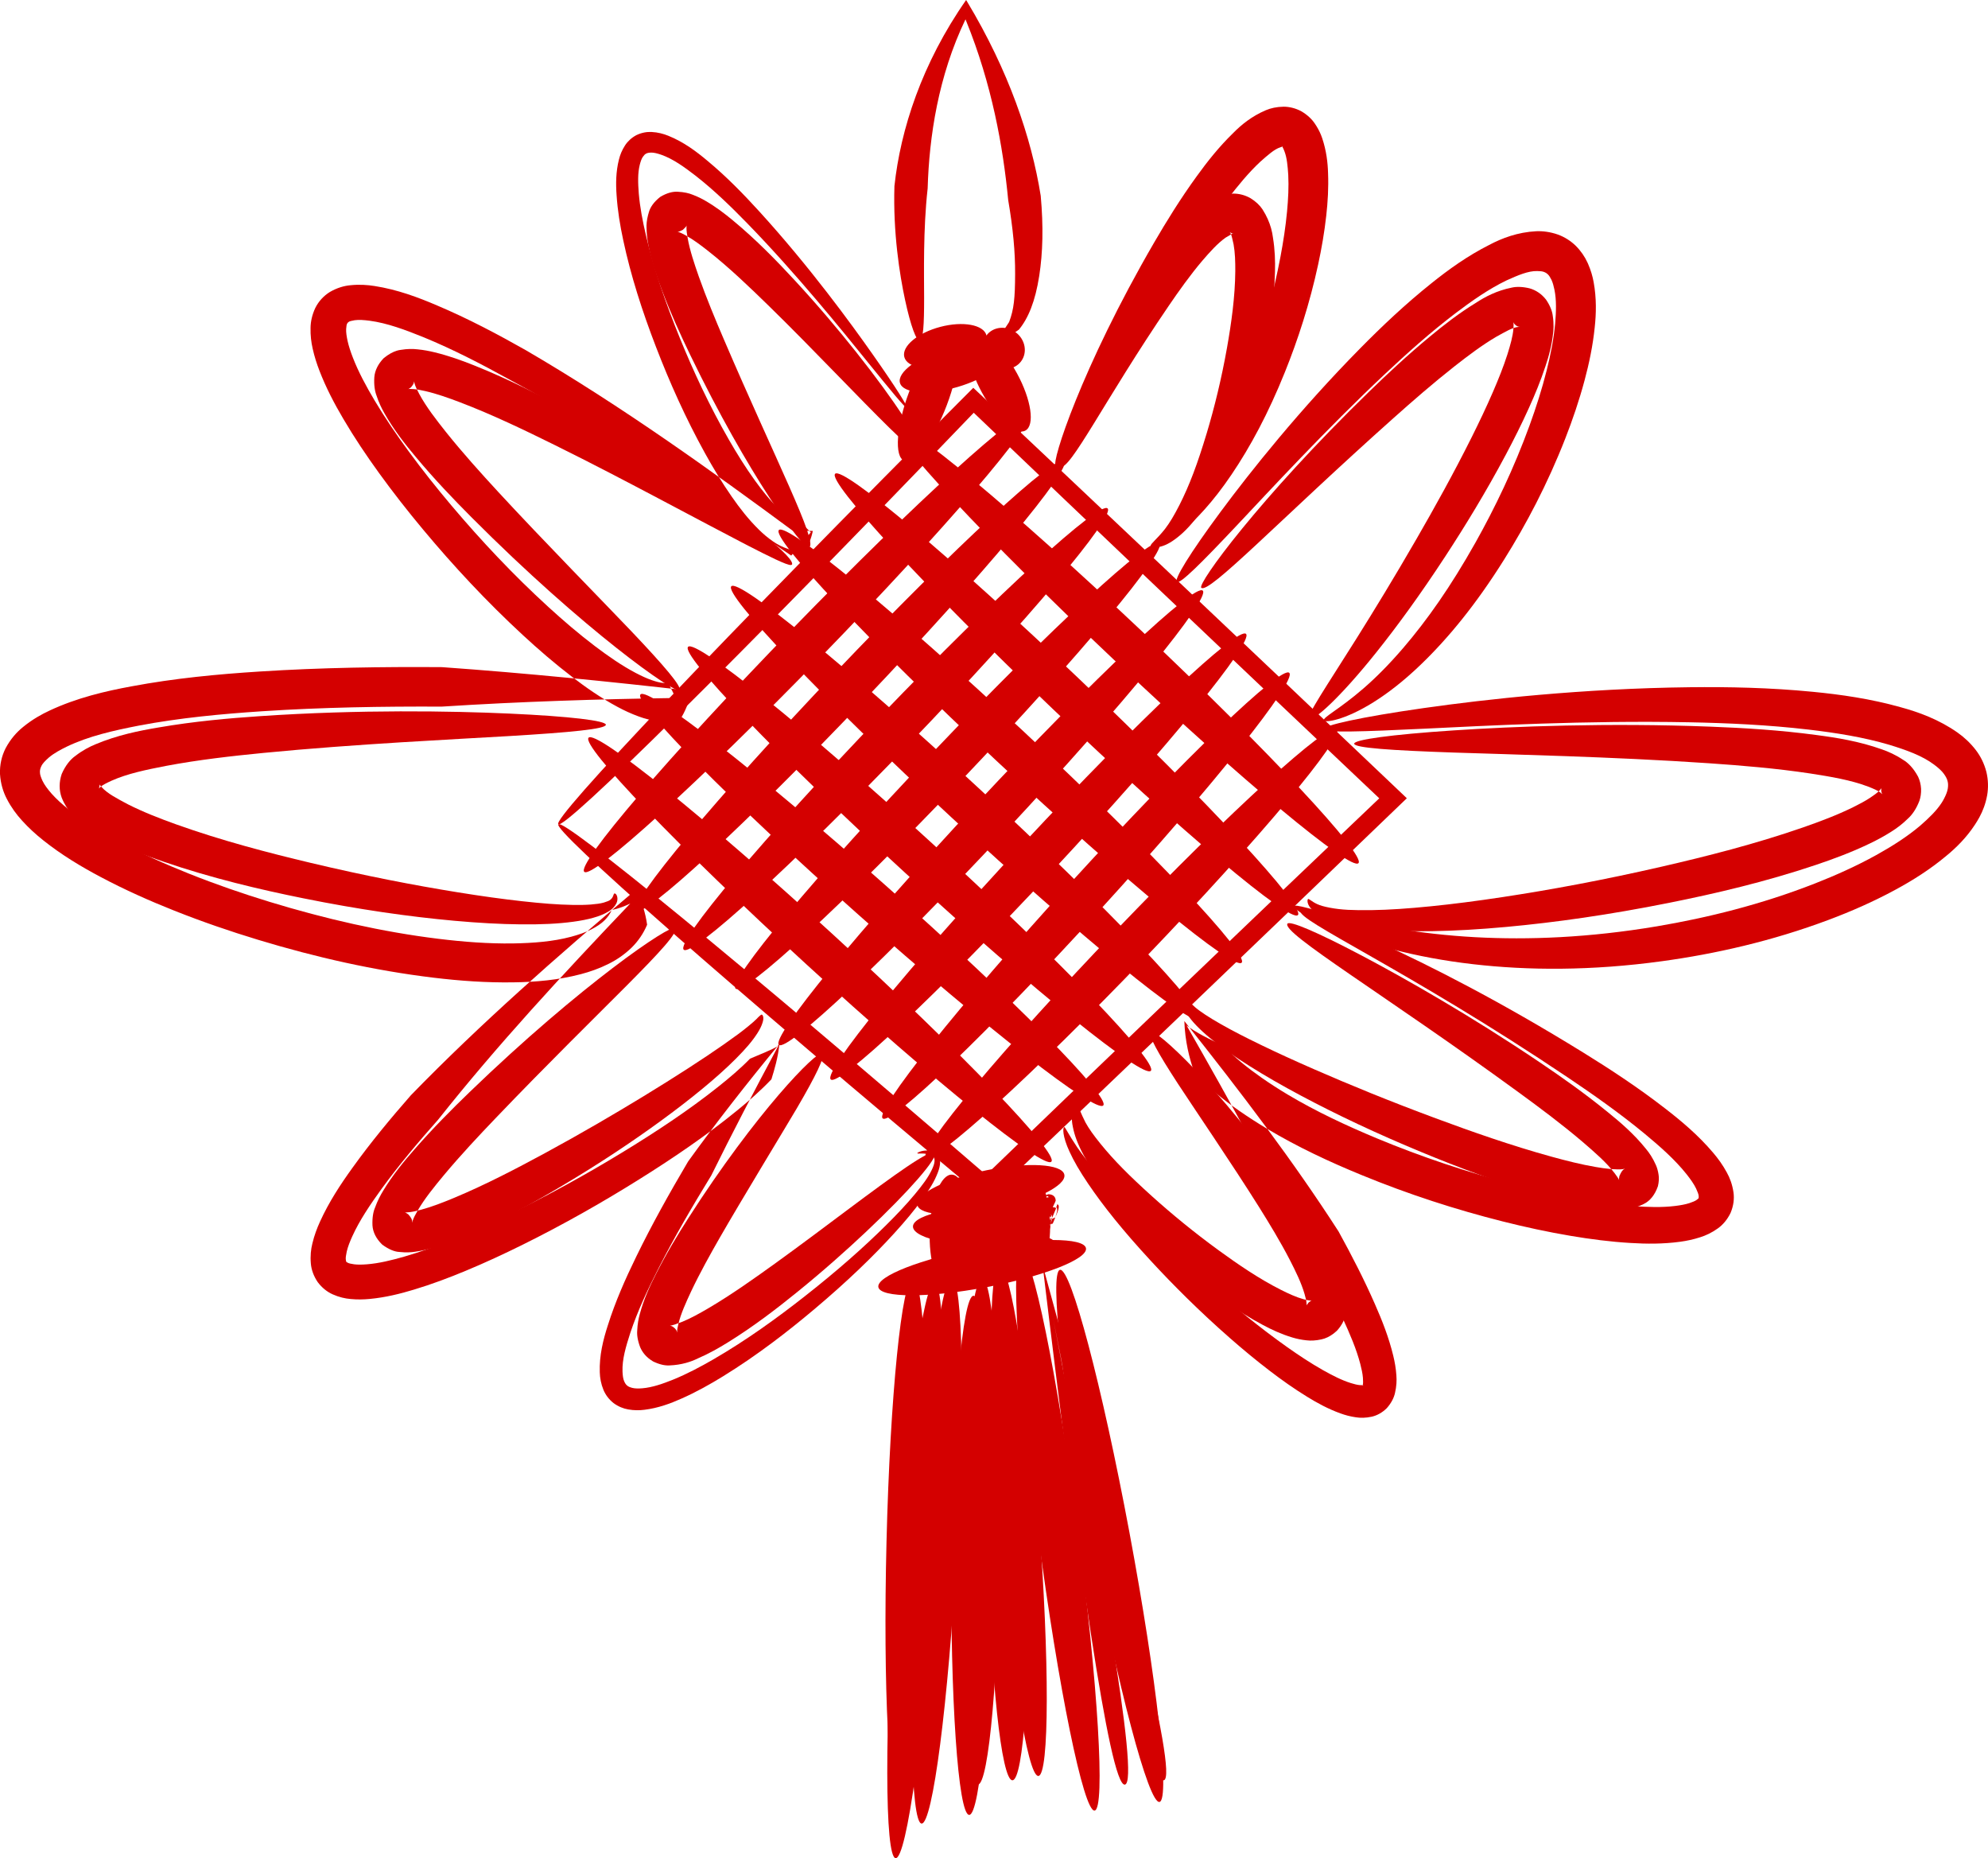 <?xml version="1.0" encoding="UTF-8" standalone="no"?>
<svg
   xmlns:dc="http://purl.org/dc/elements/1.1/"
   xmlns:cc="http://creativecommons.org/ns#"
   xmlns:rdf="http://www.w3.org/1999/02/22-rdf-syntax-ns#"
   xmlns:svg="http://www.w3.org/2000/svg"
   xmlns="http://www.w3.org/2000/svg"
   version="1.1"
   id="svg3520"
   viewBox="0 0 497.586 464.99"
   height="131.23mm"
   width="140.43mm">
  <defs
     id="defs3522" />
  <g
     transform="translate(-10.952,-443.583)"
     id="layer1">
    <path
       id="path3637"
       d="m 150.691,649.839 c -1.512,-1.481 39.932,-45.161 103.869,-109.211 30.828,29.016 66.235,62.52 104.09,98.502 1.479,1.405 2.954,2.808 4.425,4.206 -38.588,37.127 -74.148,71.179 -105.114,100.63 -66.073,-55.177 -108.579,-92.583 -107.27,-94.127 1.312,-1.546 44.825,34.044 107.078,87.744 29.261,-28.212 62.311,-59.851 98.408,-94.231 -1.377,-1.302 -2.757,-2.608 -4.139,-3.916 -35.382,-33.481 -68.275,-64.755 -97.363,-92.568 -59.966,62.428 -102.469,104.455 -103.983,102.971 z"
       style="fill:#d40000;fill-rule:evenodd;stroke:none;stroke-width:1px;stroke-linecap:butt;stroke-linejoin:miter;stroke-opacity:1" />
    <path
       id="path3641"
       d="m 235.131,550.243 c 1.895,-2.007 29.379,20.856 61.349,51.033 31.97,30.178 56.38,56.298 54.485,58.305 -1.895,2.007 -29.379,-20.856 -61.349,-51.033 -31.97,-30.178 -56.38,-56.298 -54.485,-58.305 z"
       style="fill:#d40000;fill-rule:evenodd;stroke:none;stroke-width:1px;stroke-linecap:butt;stroke-linejoin:miter;stroke-opacity:1" />
    <path
       id="path3645"
       d="m 219.975,562.151 c 1.904,-1.998 29.397,21.115 61.367,51.592 31.97,30.476 56.372,56.832 54.467,58.83 -1.904,1.998 -29.397,-21.115 -61.367,-51.592 -31.97,-30.476 -56.372,-56.832 -54.467,-58.83 z"
       style="fill:#d40000;fill-rule:evenodd;stroke:none;stroke-width:1px;stroke-linecap:butt;stroke-linejoin:miter;stroke-opacity:1" />
    <path
       id="path3649"
       d="m 205.901,576.224 c 1.885,-2.016 29.361,20.596 61.331,50.475 31.97,29.879 56.388,55.765 54.503,57.781 -1.885,2.016 -29.361,-20.596 -61.331,-50.475 -31.97,-29.879 -56.388,-55.765 -54.503,-57.781 z"
       style="fill:#d40000;fill-rule:evenodd;stroke:none;stroke-width:1px;stroke-linecap:butt;stroke-linejoin:miter;stroke-opacity:1" />
    <path
       id="path3653"
       d="m 193.993,590.298 c 1.875,-2.025 29.586,20.581 61.855,50.459 32.269,29.879 56.937,55.772 55.061,57.797 -1.875,2.025 -29.586,-20.581 -61.855,-50.459 -32.269,-29.879 -56.937,-55.772 -55.061,-57.797 z"
       style="fill:#d40000;fill-rule:evenodd;stroke:none;stroke-width:1px;stroke-linecap:butt;stroke-linejoin:miter;stroke-opacity:1" />
    <path
       id="path3657"
       d="m 183.168,605.454 c 1.864,-2.035 29.324,20.077 61.294,49.358 31.97,29.281 56.404,54.697 54.54,56.733 -1.864,2.035 -29.324,-20.077 -61.294,-49.358 -31.97,-29.281 -56.404,-54.697 -54.54,-56.733 z"
       style="fill:#d40000;fill-rule:evenodd;stroke:none;stroke-width:1px;stroke-linecap:butt;stroke-linejoin:miter;stroke-opacity:1" />
    <path
       id="path3661"
       d="m 171.259,617.362 c 1.832,-2.064 29.267,19.298 61.237,47.683 31.97,28.385 56.43,53.097 54.597,55.161 -1.832,2.064 -29.267,-19.298 -61.237,-47.683 -31.97,-28.385 -56.43,-53.097 -54.597,-55.161 z"
       style="fill:#d40000;fill-rule:evenodd;stroke:none;stroke-width:1px;stroke-linecap:butt;stroke-linejoin:miter;stroke-opacity:1" />
    <path
       id="path3665"
       d="m 158.269,628.187 c 1.864,-2.035 29.324,20.077 61.294,49.358 31.97,29.281 56.404,54.697 54.54,56.733 -1.864,2.035 -29.324,-20.077 -61.294,-49.358 -31.97,-29.281 -56.404,-54.697 -54.54,-56.733 z"
       style="fill:#d40000;fill-rule:evenodd;stroke:none;stroke-width:1px;stroke-linecap:butt;stroke-linejoin:miter;stroke-opacity:1" />
    <path
       id="path3669"
       d="m 268.69,546.995 c 1.979,1.923 -21.391,29.189 -52.166,60.86 -30.775,31.671 -57.358,55.815 -59.338,53.891 -1.979,-1.923 21.391,-29.189 52.166,-60.86 30.775,-31.671 57.359,-55.815 59.338,-53.891 z"
       style="fill:#d40000;fill-rule:evenodd;stroke:none;stroke-width:1px;stroke-linecap:butt;stroke-linejoin:miter;stroke-opacity:1" />
    <path
       id="path3673"
       d="m 277.351,558.903 c 1.999,1.903 -20.385,28.667 -49.965,59.741 -29.58,31.074 -55.209,54.749 -57.208,52.846 -1.999,-1.903 20.385,-28.667 49.965,-59.741 29.58,-31.074 55.209,-54.749 57.208,-52.846 z"
       style="fill:#d40000;fill-rule:evenodd;stroke:none;stroke-width:1px;stroke-linecap:butt;stroke-linejoin:miter;stroke-opacity:1" />
    <path
       id="path3677"
       d="m 288.176,570.812 c 1.99,1.912 -20.159,28.199 -49.44,58.675 -29.281,30.476 -54.661,53.659 -56.651,51.747 -1.99,-1.912 20.159,-28.199 49.44,-58.675 29.281,-30.476 54.661,-53.659 56.651,-51.747 z"
       style="fill:#d40000;fill-rule:evenodd;stroke:none;stroke-width:1px;stroke-linecap:butt;stroke-linejoin:miter;stroke-opacity:1" />
    <path
       id="path3681"
       d="m 301.167,579.472 c 2,1.902 -20.142,28.423 -49.423,59.199 -29.281,30.775 -54.668,54.208 -56.668,52.306 -2,-1.902 20.142,-28.423 49.423,-59.199 29.281,-30.775 54.668,-54.208 56.668,-52.306 z"
       style="fill:#d40000;fill-rule:evenodd;stroke:none;stroke-width:1px;stroke-linecap:butt;stroke-linejoin:miter;stroke-opacity:1" />
    <path
       id="path3693"
       d="m 311.993,591.38 c 2.018,1.883 -20.109,28.873 -49.39,60.246 -29.281,31.373 -54.683,55.306 -56.701,53.423 -2.018,-1.883 20.109,-28.873 49.39,-60.246 29.281,-31.373 54.683,-55.306 56.701,-53.423 z"
       style="fill:#d40000;fill-rule:evenodd;stroke:none;stroke-width:1px;stroke-linecap:butt;stroke-linejoin:miter;stroke-opacity:1" />
    <path
       id="path3697"
       d="m 322.818,602.206 c 2.019,1.882 -19.622,28.386 -48.305,59.161 -28.684,30.775 -53.602,54.225 -55.621,52.343 -2.019,-1.882 19.622,-28.386 48.305,-59.161 28.684,-30.775 53.602,-54.225 55.621,-52.343 z"
       style="fill:#d40000;fill-rule:evenodd;stroke:none;stroke-width:1px;stroke-linecap:butt;stroke-linejoin:miter;stroke-opacity:1" />
    <path
       id="path3701"
       d="m 333.644,611.949 c 2.039,1.861 -19.101,28.347 -47.187,59.123 -28.086,30.775 -52.535,54.242 -54.574,52.382 -2.039,-1.861 19.101,-28.347 47.187,-59.123 28.086,-30.775 52.535,-54.242 54.574,-52.382 z"
       style="fill:#d40000;fill-rule:evenodd;stroke:none;stroke-width:1px;stroke-linecap:butt;stroke-linejoin:miter;stroke-opacity:1" />
    <path
       id="path3705"
       d="m 345.552,626.022 c 1.991,1.911 -19.429,27.469 -47.814,57.049 -28.385,29.58 -53.038,52.036 -55.029,50.125 -1.991,-1.911 19.429,-27.469 47.814,-57.049 28.385,-29.58 53.038,-52.036 55.029,-50.125 z"
       style="fill:#d40000;fill-rule:evenodd;stroke:none;stroke-width:1px;stroke-linecap:butt;stroke-linejoin:miter;stroke-opacity:1" />
    <path
       id="path3709"
       d="m 237.296,558.903 c -2.581,-0.979 -2.008,-8.806 1.279,-17.47 3.287,-8.665 8.048,-14.903 10.629,-13.924 2.581,0.979 2.008,8.806 -1.279,17.47 -3.287,8.665 -8.048,14.903 -10.629,13.924 z"
       style="fill:#d40000;fill-rule:evenodd;stroke:none;stroke-width:1px;stroke-linecap:butt;stroke-linejoin:miter;stroke-opacity:1" />
    <path
       id="path3713"
       d="m 254.617,527.509 c 2.423,-1.322 7.299,2.941 10.885,9.514 3.585,6.573 4.529,12.981 2.106,14.302 -2.423,1.322 -7.299,-2.941 -10.885,-9.514 -3.585,-6.573 -4.529,-12.981 -2.106,-14.302 z"
       style="fill:#d40000;fill-rule:evenodd;stroke:none;stroke-width:1px;stroke-linecap:butt;stroke-linejoin:miter;stroke-opacity:1" />
    <path
       id="path3737"
       d="m 236.213,539.417 c -0.773,-2.65 4.42,-6.497 11.591,-8.589 7.171,-2.092 13.618,-1.639 14.391,1.011 0.773,2.65 -4.42,6.497 -11.591,8.589 -7.171,2.092 -13.618,1.639 -14.391,-1.011 z"
       style="fill:#d40000;fill-rule:evenodd;stroke:none;stroke-width:1px;stroke-linecap:butt;stroke-linejoin:miter;stroke-opacity:1" />
    <path
       id="path3741"
       d="m 237.296,532.922 c -0.702,-2.669 3.335,-6.048 9.012,-7.542 5.677,-1.494 10.854,-0.54 11.557,2.129 0.702,2.669 -3.335,6.048 -9.012,7.542 -5.677,1.494 -10.854,0.54 -11.557,-2.129 z"
       style="fill:#d40000;fill-rule:evenodd;stroke:none;stroke-width:1px;stroke-linecap:butt;stroke-linejoin:miter;stroke-opacity:1" />
    <path
       id="path3745"
       d="m 257.865,527.509 c 1.656,-2.208 4.94,-2.545 7.33,-0.752 2.39,1.793 2.986,5.04 1.33,7.248 -1.656,2.208 -4.94,2.545 -7.33,0.752 -2.39,-1.793 -2.986,-5.04 -1.33,-7.248 z"
       style="fill:#d40000;fill-rule:evenodd;stroke:none;stroke-width:1px;stroke-linecap:butt;stroke-linejoin:miter;stroke-opacity:1" />
    <path
       id="path3749"
       d="m 241.15,528.809 c -0.826,0.111 -2.242,-3.554 -3.675,-10.226 -1.349,-6.28 -3.014,-16.778 -2.652,-28.435 1.518,-14.094 6.848,-30.698 17.945,-46.565 0.092,0.152 0.184,0.305 0.276,0.458 10.329,17.176 16.071,33.962 18.395,48.534 0,0 0,0 0,0 0.699,7.7 0.527,14.26 -0.37,20.027 -0.996,6.42 -2.755,10.647 -5.091,13.468 -2.43,1.766 -3.866,2.462 -4.253,2.076 -0.386,-0.386 0.305,-1.819 1.808,-3.985 1.205,-3.193 1.476,-5.95 1.499,-12.059 0.023,-5.413 -0.5,-11.214 -1.735,-18.476 0,0 0,-1e-5 0,-1e-5 -1.291,-13.414 -4.095,-28.97 -10.512,-44.781 -0.058,-0.142 -0.115,-0.284 -0.173,-0.425 -6.839,14.226 -9.09,29.404 -9.472,42.314 -1.156,10.253 -0.889,21.475 -0.885,27.337 0.005,6.726 -0.21,10.62 -1.106,10.74 z"
       style="fill:#d40000;fill-rule:evenodd;stroke:none;stroke-width:1px;stroke-linecap:butt;stroke-linejoin:miter;stroke-opacity:1" />
    <path
       id="path4585"
       d="m 275.186,559.986 c -1.132,-0.547 6.358,-24.222 24.609,-55.653 3.105,-5.349 6.652,-11.076 10.721,-16.683 2.583,-3.576 5.533,-7.314 9.074,-10.753 1.996,-2.041 4.64,-4.22 8.191,-5.73 1.203,-0.516 2.699,-0.855 4.448,-0.884 1.522,0.004 3.06,0.397 4.518,1.193 1.432,0.856 2.524,1.888 3.272,2.992 0.682,0.985 1.198,1.961 1.577,2.895 0.112,0.275 0.211,0.546 0.299,0.812 1.04,3.095 1.391,6.072 1.465,8.725 0.149,3.675 -0.07,7.236 -0.447,10.611 -0.465,4.218 -1.18,8.308 -2.025,12.221 -2.123,9.846 -5.079,18.898 -8.315,26.936 -4.173,10.388 -8.723,18.819 -13.394,25.703 -9.146,13.557 -17.604,18.44 -18.38,17.492 -0.617,-0.754 5.867,-7.41 12.972,-20.753 3.722,-7.042 7.315,-15.215 10.789,-25.419 2.665,-7.849 5.131,-16.558 6.89,-25.871 0.697,-3.697 1.285,-7.491 1.646,-11.317 0.286,-3.083 0.454,-6.164 0.301,-9.151 -0.147,-2.232 -0.327,-4.264 -0.936,-5.862 -0.05,-0.128 -0.098,-0.25 -0.144,-0.363 -0.156,-0.386 -0.29,-0.678 -0.432,-0.845 -0.129,-0.129 -0.171,-0.225 -0.052,-0.105 0.173,0.07 0.238,0.101 0.293,0.089 -0.021,-0.048 -0.272,0.054 -0.705,0.18 -1.534,0.484 -3.146,1.959 -5.014,3.602 -2.963,2.761 -5.636,6.045 -8.186,9.35 -3.944,5.136 -7.554,10.529 -10.818,15.59 -19.263,29.879 -29.849,52.142 -32.214,51 z"
       style="fill:#d40000;fill-rule:evenodd;stroke:none;stroke-width:1px;stroke-linecap:butt;stroke-linejoin:miter;stroke-opacity:1" />
    <path
       id="path4589"
       d="m 305.497,589.215 c -0.728,-0.587 3.2,-7.087 10.991,-17.597 7.452,-10.054 19.771,-25.515 34.974,-40.926 5.297,-5.371 11.259,-11.036 17.864,-16.298 4.218,-3.378 8.951,-6.785 14.333,-9.503 3.214,-1.709 7.183,-3.215 11.822,-3.445 1.679,-0.067 3.5,0.173 5.365,0.817 1.677,0.609 3.206,1.563 4.498,2.817 1.306,1.307 2.283,2.747 2.951,4.217 0.052,0.113 0.103,0.227 0.153,0.34 0.683,1.56 1.126,3.102 1.392,4.569 0.724,3.991 0.646,7.826 0.261,11.316 -0.472,4.605 -1.404,9.021 -2.523,13.188 -1.359,5.085 -3.025,9.959 -4.832,14.579 -4.446,11.376 -9.799,21.533 -15.336,30.347 -6.967,11.116 -13.954,19.655 -20.903,26.319 -4.255,4.082 -8.183,7.103 -11.782,9.353 -7.36,4.612 -12.191,5.151 -12.421,4.545 -0.286,-0.755 3.857,-2.755 9.895,-7.98 3.036,-2.634 6.26,-5.821 9.923,-10.081 5.998,-6.978 11.914,-15.377 18.123,-26.417 4.885,-8.706 9.638,-18.574 13.59,-29.449 1.602,-4.412 3.072,-8.992 4.248,-13.679 0.963,-3.861 1.758,-7.786 2.116,-11.692 0.251,-3.016 0.353,-5.912 -0.177,-8.471 -0.189,-0.91 -0.405,-1.728 -0.71,-2.395 -0.022,-0.049 -0.045,-0.096 -0.068,-0.143 -0.294,-0.578 -0.578,-1.05 -0.881,-1.314 -0.25,-0.251 -0.585,-0.461 -0.922,-0.583 -0.401,-0.178 -1.01,-0.228 -1.724,-0.238 -2.246,-0.066 -4.863,1.065 -7.68,2.336 -4.479,2.156 -8.727,5.148 -12.8,8.23 -6.288,4.784 -12.179,10.07 -17.538,15.101 -14.861,13.958 -29.114,29.434 -37.138,37.945 -8.924,9.465 -14.275,14.824 -15.064,14.188 z"
       style="fill:#d40000;fill-rule:evenodd;stroke:none;stroke-width:1px;stroke-linecap:butt;stroke-linejoin:miter;stroke-opacity:1" />
    <path
       id="path4593"
       d="m 342.304,626.022 c -0.103,-0.891 8.998,-2.969 25.02,-5.253 15.317,-2.184 39.678,-4.905 66.579,-5.213 9.615,-0.111 20.078,0.095 30.768,1.143 7.042,0.681 14.507,1.753 21.938,3.84 4.659,1.261 9.684,3.115 14.308,6.363 1.621,1.141 3.208,2.593 4.601,4.412 1.169,1.531 2.084,3.362 2.617,5.435 0.472,1.98 0.522,3.978 0.184,5.885 0,0 0,2e-5 0,2e-5 -0.376,2.047 -1.068,3.893 -1.955,5.503 -0.352,0.634 -0.724,1.246 -1.112,1.837 -2.07,3.152 -4.601,5.693 -7.144,7.773 -4.07,3.41 -8.452,6.168 -12.802,8.514 -5.478,2.968 -11.085,5.415 -16.624,7.493 -14.251,5.35 -28.466,8.539 -41.678,10.35 -17.807,2.451 -33.691,2.333 -47.321,0.761 0,0 -1e-5,0 -1e-5,0 -30.025,-3.445 -45.302,-13.681 -44.957,-14.459 0.654,-1.472 16.801,6.138 45.532,7.702 0,0 10e-6,0 10e-6,0 13.206,0.712 28.368,0.141 45.416,-2.725 12.638,-2.133 26.145,-5.469 39.527,-10.712 5.196,-2.037 10.382,-4.359 15.347,-7.106 3.957,-2.199 7.782,-4.608 11.118,-7.451 2.075,-1.82 3.975,-3.642 5.245,-5.597 0.239,-0.367 0.455,-0.739 0.646,-1.116 0.461,-0.899 0.808,-1.733 0.916,-2.477 0,0 0,-10e-6 0,-10e-6 0.104,-0.646 0.105,-1.283 -0.035,-1.806 -0.113,-0.57 -0.457,-1.205 -0.906,-1.841 -0.565,-0.802 -1.433,-1.56 -2.442,-2.322 -3.019,-2.282 -7.026,-3.692 -11.2,-4.977 -6.567,-1.946 -13.486,-3.021 -20.233,-3.82 -10.189,-1.194 -20.363,-1.64 -29.789,-1.83 -25.765,-0.516 -51.317,0.876 -66.052,1.585 -16.09,0.775 -25.397,1.092 -25.511,0.105 z"
       style="fill:#d40000;fill-rule:evenodd;stroke:none;stroke-width:1px;stroke-linecap:butt;stroke-linejoin:miter;stroke-opacity:1" />
    <path
       id="path4597"
       d="m 336.479,671.512 c 0.144,-0.282 29.178,9.757 70.886,35.545 -1e-5,0 10e-6,0 10e-6,0 6.457,3.991 13.494,8.583 20.285,13.85 4.053,3.124 8.361,6.725 12.113,11.16 1.202,1.413 2.39,3.036 3.407,4.922 0,10e-6 10e-6,2e-5 10e-6,2e-5 0.751,1.336 1.379,3 1.667,4.98 0,0 0,3e-5 0,3e-5 0.229,1.603 0.014,3.367 -0.737,5.144 -10e-6,0 -10e-6,3e-5 -10e-6,3e-5 -0.821,1.689 -1.945,2.995 -3.212,3.886 -1.471,1.051 -2.961,1.748 -4.354,2.184 10e-6,-10e-6 -2e-5,0 -2e-5,0 -1.736,0.57 -3.442,0.922 -5.078,1.141 -4.209,0.571 -8.352,0.552 -12.4,0.3 -5.035,-0.298 -10.04,-0.942 -15.062,-1.795 -5.619,-0.952 -11.244,-2.164 -16.902,-3.589 -11.717,-2.949 -23.583,-6.777 -35.369,-11.624 -7.886,-3.23 -15.899,-6.955 -23.571,-11.541 -2.424,-1.449 -4.798,-2.974 -7.115,-4.587 -3.926,-2.725 -7.729,-5.8 -11.126,-9.441 -1.304,-3.68 -2.361,-7.965 -2.524,-12.951 14.492,18.245 27.289,35.084 38.613,52.673 3.321,6.047 6.387,11.996 9.07,18.116 1.831,4.147 3.501,8.393 4.602,12.94 0.376,1.538 0.672,3.188 0.787,4.948 0,0 0,2e-5 0,2e-5 0.105,1.271 0.037,2.742 -0.339,4.349 -0.267,1.254 -0.943,2.584 -2.07,3.846 0,0 -3e-5,2e-5 -3e-5,2e-5 -1.142,1.127 -2.442,1.835 -3.772,2.134 -1.504,0.324 -2.839,0.33 -3.949,0.148 0,0 -1e-5,0 -1e-5,0 -1.435,-0.203 -2.723,-0.559 -3.863,-0.975 -3.108,-1.121 -5.859,-2.63 -8.307,-4.142 -3.344,-2.044 -6.454,-4.268 -9.332,-6.467 -3.56,-2.717 -6.906,-5.507 -10.013,-8.229 -7.71,-6.755 -14.347,-13.406 -19.861,-19.387 -6.964,-7.547 -11.845,-13.647 -15.637,-19.244 -2.155,-3.178 -3.611,-5.711 -4.673,-8.037 -1.782,-3.826 -1.748,-6.085 -1.291,-6.15 0.184,-0.026 1.08,1.9 3.219,5.06 1.439,2.077 3.02,4.113 5.501,7.035 4.367,5.135 9.357,10.428 16.765,17.526 5.767,5.52 12.605,11.699 20.385,17.944 3.134,2.515 6.473,5.08 9.966,7.545 2.836,1.999 5.814,3.979 8.905,5.725 2.318,1.295 4.639,2.504 6.954,3.227 0.839,0.258 1.6,0.46 2.265,0.514 0,-10e-6 1e-5,0 1e-5,0 0.52,0.017 0.869,0.045 0.973,-0.034 0.004,-0.036 -0.025,0.003 -0.212,0.125 0,0 0,0 0,0 -0.088,0.168 -0.121,0.079 -0.025,-0.144 0.113,-0.379 0.077,-0.986 0.037,-1.777 0,0 0,-10e-6 0,-10e-6 -0.085,-1.068 -0.339,-2.219 -0.662,-3.47 -0.978,-3.739 -2.569,-7.444 -4.385,-11.39 -2.657,-5.729 -5.713,-11.372 -9.064,-17.241 -8.854,-18.453 -18.701,-36.263 -30.035,-56.085 2.306,1.77 5.604,3.427 9.264,5.084 2.723,2.938 5.997,5.537 9.549,8.028 2.107,1.472 4.283,2.871 6.522,4.207 7.083,4.228 14.661,7.755 22.25,10.927 11.304,4.705 22.705,8.475 33.978,11.441 5.438,1.43 10.804,2.655 16.134,3.633 4.777,0.874 9.432,1.551 14.032,1.895 3.748,0.267 7.28,0.377 10.614,-0.037 1.28,-0.162 2.45,-0.363 3.48,-0.692 0,0 1e-5,-10e-6 1e-5,-10e-6 0.825,-0.285 1.486,-0.529 1.882,-0.841 0.269,-0.232 0.468,-0.367 0.434,-0.394 0,0 0,0 0,0 0.048,0.036 0.043,-0.167 0.053,-0.452 0,0 0,0 0,0 0.003,-0.478 -0.29,-1.156 -0.666,-1.993 0,0 -10e-6,-2e-5 -10e-6,-2e-5 -0.557,-1.149 -1.385,-2.301 -2.318,-3.491 -2.97,-3.758 -6.788,-7.084 -10.579,-10.231 -6.29,-5.189 -12.987,-9.877 -19.179,-14.04 0,0 -10e-6,-10e-6 -10e-6,-10e-6 -40.159,-26.988 -68.083,-39.414 -66.91,-41.711 z"
       style="fill:#d40000;fill-rule:evenodd;stroke:none;stroke-width:1px;stroke-linecap:butt;stroke-linejoin:miter;stroke-opacity:1" />
    <path
       id="path4601"
       d="m 237.966,545.633 c -0.331,0.243 -3.818,-4.021 -10.383,-12.114 -5.563,-6.858 -17.146,-21.28 -29.681,-34.139 -3.806,-3.902 -8.138,-8.149 -12.87,-11.839 -2.713,-2.086 -5.562,-4.185 -8.602,-5.244 -0.914,-0.31 -1.767,-0.545 -2.508,-0.53 -0.525,0.017 -0.996,0.086 -1.274,0.275 -0.28,0.131 -0.56,0.447 -0.817,0.827 0,0 -1e-5,1e-5 -1e-5,1e-5 -0.326,0.481 -0.543,1.152 -0.745,1.928 -0.543,2.15 -0.45,4.58 -0.248,7.238 0.292,3.404 0.95,6.846 1.79,10.424 1.982,8.414 4.877,16.833 8.468,25.676 3.42,8.405 7.447,17.045 12.287,25.465 1.999,3.475 4.141,6.928 6.509,10.207 1.875,2.584 3.834,5.068 6.044,7.142 0.847,0.793 1.688,1.508 2.548,2.068 0.702,0.442 1.329,0.797 1.884,0.941 0.426,0.096 0.757,0.164 0.902,0.097 0.81,1.003 1.709,1.882 2.618,2.739 -1.623,1.919 -3.254,3.859 -4.893,5.82 -20.971,-14.314 -45.171,-30.445 -70.552,-44.065 -6.918,-3.817 -14.057,-7.528 -21.418,-10.552 -4.578,-1.853 -9.102,-3.562 -13.564,-4.156 -1.392,-0.176 -2.652,-0.281 -3.72,-0.128 -0.753,0.138 -1.328,0.242 -1.552,0.453 -0.142,0.086 -0.293,0.254 -0.347,0.394 0,0 -2e-6,10e-6 -2e-6,10e-6 -0.152,0.208 -0.193,0.705 -0.252,1.365 0,0 -3e-6,2e-5 -3e-6,2e-5 -0.042,0.847 0.12,1.839 0.354,2.951 0.3,1.354 0.769,2.743 1.324,4.181 3e-6,0 1.5e-5,3e-5 1.5e-5,3e-5 1.408,3.635 3.331,7.184 5.467,10.78 2.58,4.323 5.456,8.535 8.523,12.72 3.364,4.587 6.934,9.081 10.676,13.514 7.459,8.833 15.516,17.392 24.242,25.371 3.785,3.459 7.683,6.8 11.749,9.878 3.31,2.496 6.652,4.825 10.136,6.655 0,-10e-6 4e-5,2e-5 4e-5,2e-5 1.362,0.714 2.691,1.342 4.002,1.801 1.07,0.361 2.026,0.64 2.853,0.7 0,0 2e-5,0 2e-5,0 0.642,0.017 1.096,0.045 1.248,-0.064 0.641,1.296 1.327,2.553 1.919,3.836 -19.167,0.273 -38.791,0.886 -58.566,2.157 -14.821,-0.066 -29.858,0.171 -44.868,1.155 -10.361,0.684 -20.74,1.663 -30.872,3.582 -6.428,1.248 -12.665,2.659 -18.095,5.27 -0.817,0.397 -1.596,0.799 -2.319,1.221 -0.816,0.477 -1.559,0.98 -2.204,1.531 -0.877,0.785 -1.587,1.494 -1.871,2.164 -0.242,0.48 -0.377,1.039 -0.34,1.508 -0.019,0.564 0.263,1.313 0.651,2.164 0,0 1.5e-5,3e-5 1.5e-5,3e-5 0.505,1.053 1.328,2.114 2.296,3.223 0,0 2.9e-5,4e-5 2.9e-5,4e-5 1.187,1.336 2.59,2.588 4.109,3.816 0,0 4.2e-5,3e-5 4.2e-5,3e-5 3.851,3.109 8.247,5.73 12.829,8.186 5.608,2.992 11.455,5.599 17.398,7.974 6.649,2.655 13.407,4.993 20.215,7.071 14.024,4.275 28.107,7.503 42.22,9.238 0,0 5e-5,10e-6 5e-5,10e-6 6.291,0.771 12.507,1.243 18.641,1.16 5.102,-0.086 10.016,-0.455 14.556,-1.663 1.837,-0.489 3.558,-1.071 5.081,-1.845 1.308,-0.675 2.469,-1.415 3.335,-2.286 0.78,-0.772 1.415,-1.652 1.78,-2.562 1.773,-0.378 3.296,-0.976 4.645,-1.634 -17.299,18.153 -33.334,35.488 -48.037,54.027 -5.069,5.718 -9.868,11.408 -14.188,17.348 -2.874,3.978 -5.504,7.842 -7.349,11.901 0,0 -1.2e-5,3e-5 -1.2e-5,3e-5 -0.605,1.342 -1.111,2.601 -1.387,3.799 5e-6,0 -8e-6,3e-5 -8e-6,3e-5 -0.18,0.889 -0.315,1.601 -0.231,2.088 0.065,0.306 0.084,0.515 0.114,0.479 0,0 -2e-6,0 -2e-6,0 -0.047,0.013 0.112,0.095 0.332,0.235 0,0 1.1e-5,10e-6 1.1e-5,10e-6 0.336,0.198 0.923,0.297 1.665,0.41 0,0 3.1e-5,0 3.1e-5,0 0.934,0.116 1.985,0.085 3.122,0.001 3.037,-0.233 6.174,-1.007 9.372,-1.919 0,0 4e-5,-10e-6 4e-5,-10e-6 4.1,-1.185 8.15,-2.676 12.144,-4.287 4.68,-1.89 9.273,-3.968 13.771,-6.136 9.998,-4.823 19.552,-10.103 28.626,-15.63 8.594,-5.242 16.624,-10.55 24.034,-16.437 2.875,-2.289 5.577,-4.575 7.981,-7.047 0,0 3e-5,-10e-6 3e-5,-10e-6 2.784,-1.198 5.326,-2.153 7.082,-3.206 -6.024,11.253 -11.546,21.823 -16.769,32.414 -4.855,7.912 -9.238,15.456 -13.137,23.094 -2.822,5.541 -5.295,10.816 -7.112,16.232 -1.133,3.499 -2.09,6.705 -1.975,9.756 0.043,0.951 0.131,1.784 0.407,2.412 0.199,0.466 0.455,0.875 0.755,1.096 0,0 1e-5,10e-6 1e-5,10e-6 0.285,0.268 0.773,0.451 1.328,0.591 0.704,0.169 1.545,0.159 2.453,0.09 2.531,-0.206 5.137,-1.134 7.701,-2.159 3.497,-1.425 6.86,-3.212 10.028,-5.039 8.523,-4.922 16.281,-10.606 22.747,-15.667 8.41,-6.589 14.992,-12.448 20.499,-17.899 0,0 1e-5,-10e-6 1e-5,-10e-6 2.921,-2.892 5.24,-5.369 7.3,-7.849 1.934,-2.346 3.24,-4.069 4.193,-6.052 0.357,-0.762 0.611,-1.392 0.675,-2.026 0.026,-0.253 0.029,-0.479 -0.013,-0.677 -0.037,-0.183 -0.104,-0.349 -0.199,-0.481 -0.104,-0.154 -0.267,-0.286 -0.441,-0.391 -0.241,-0.145 -0.532,-0.238 -0.804,-0.305 -1.825,-0.445 -2.793,0.01 -2.853,-0.328 0.003,0.017 0.869,-0.756 2.99,-0.618 0.34,0.022 0.734,0.087 1.142,0.25 0.303,0.121 0.615,0.312 0.889,0.597 0.239,0.256 0.427,0.568 0.541,0.917 0.117,0.361 0.167,0.736 0.162,1.107 -0.012,0.881 -0.231,1.74 -0.566,2.604 -0.848,2.242 -2.131,4.296 -3.94,6.78 -1.941,2.681 -4.195,5.392 -7,8.466 0,0 -1e-5,10e-6 -1e-5,10e-6 -5.291,5.8 -11.768,12.073 -20.04,19.029 -6.374,5.365 -14.095,11.393 -22.78,16.738 -3.223,1.986 -6.733,3.964 -10.505,5.622 -2.702,1.208 -5.767,2.337 -9.159,2.758 -1.251,0.159 -2.632,0.173 -4.087,-0.086 -1.237,-0.215 -2.507,-0.728 -3.678,-1.598 0,0 -4e-5,-2e-5 -4e-5,-2e-5 -1.147,-0.91 -1.995,-2.052 -2.514,-3.298 -0.615,-1.499 -0.878,-2.994 -0.918,-4.38 -0.142,-4.189 0.828,-8.114 2.024,-11.787 1.849,-5.875 4.332,-11.496 7.121,-17.208 3.856,-7.916 8.191,-15.7 12.968,-23.779 6.995,-9.702 14.579,-19.396 22.85,-29.431 -0.361,3.527 -1.239,6.377 -2.004,8.871 0,-10e-6 -1e-5,3e-5 -1e-5,3e-5 -2.7,2.837 -5.607,5.381 -8.586,7.804 -7.679,6.257 -15.913,11.862 -24.612,17.297 -9.206,5.758 -18.932,11.273 -29.152,16.334 -4.6,2.279 -9.339,4.478 -14.212,6.502 -4.146,1.725 -8.452,3.35 -12.924,4.694 0,-10e-6 -4e-5,10e-6 -4e-5,10e-6 -3.431,1.044 -7.119,1.956 -11.05,2.331 -1.492,0.145 -3.102,0.183 -4.805,0.017 0,0 -5.6e-5,0 -5.6e-5,0 -1.356,-0.112 -2.869,-0.459 -4.451,-1.159 0,0 -6.9e-5,-3e-5 -6.9e-5,-3e-5 -1.378,-0.609 -2.678,-1.627 -3.756,-3.053 0,0 -5.4e-5,-7e-5 -5.4e-5,-7e-5 -1.04,-1.53 -1.6,-3.134 -1.73,-4.661 -0.168,-1.892 0.017,-3.591 0.386,-5.039 0,0 1.7e-5,-5e-5 1.7e-5,-5e-5 0.473,-1.986 1.152,-3.797 1.908,-5.448 3e-6,10e-6 2.1e-5,-4e-5 2.1e-5,-4e-5 2.244,-4.936 5.142,-9.341 8.139,-13.492 4.53,-6.315 9.472,-12.272 14.608,-18.136 17.402,-17.897 36.243,-34.456 56.412,-51.5 1.375,2.905 2.309,5.9 2.714,8.828 -0.927,2.212 -2.272,4.16 -3.914,5.763 -1.77,1.713 -3.73,3.036 -5.73,4.028 -2.295,1.15 -4.643,1.979 -6.959,2.584 -5.648,1.475 -11.341,1.972 -16.876,2.042 -6.707,0.105 -13.368,-0.368 -19.967,-1.165 0,0 -5e-5,-1e-5 -5e-5,-1e-5 -14.79,-1.781 -29.445,-5.09 -43.921,-9.481 -7.048,-2.135 -14.073,-4.551 -21.014,-7.31 -6.197,-2.46 -12.378,-5.212 -18.403,-8.413 -4.897,-2.589 -9.812,-5.546 -14.392,-9.2 2e-6,-10e-6 -4.5e-5,-4e-5 -4.5e-5,-4e-5 -1.821,-1.451 -3.621,-3.077 -5.299,-4.937 0,0 -4.2e-5,-5e-5 -4.2e-5,-5e-5 -1.385,-1.514 -2.703,-3.301 -3.785,-5.402 0,0 -3.3e-5,-7e-5 -3.3e-5,-7e-5 -0.924,-1.755 -1.559,-3.851 -1.709,-6.208 -0.088,-2.285 0.405,-4.504 1.414,-6.485 1.198,-2.248 2.747,-4.011 4.391,-5.324 1.14,-0.933 2.316,-1.743 3.5,-2.45 1.048,-0.627 2.102,-1.173 3.143,-1.655 6.757,-3.151 13.798,-4.82 20.518,-6.05 10.738,-2.014 21.517,-3.033 32.078,-3.705 15.341,-0.983 30.609,-1.199 45.569,-1.093 21.176,1.506 42.141,3.623 62.511,5.954 -0.652,2.807 -1.655,5.207 -2.875,7.123 -1.929,0.581 -3.717,0.695 -5.253,0.495 0,0 -7e-5,0 -7e-5,0 -1.911,-0.213 -3.629,-0.67 -5.142,-1.232 -1.891,-0.686 -3.644,-1.51 -5.275,-2.387 0,0 -4e-5,-2e-5 -4e-5,-2e-5 -4.144,-2.226 -7.908,-4.849 -11.412,-7.541 -4.352,-3.332 -8.458,-6.881 -12.376,-10.504 -9.028,-8.345 -17.314,-17.242 -24.936,-26.388 -3.833,-4.597 -7.504,-9.281 -10.977,-14.082 -3.163,-4.371 -6.168,-8.845 -8.907,-13.5 -2.263,-3.832 -4.378,-7.851 -6.038,-12.173 0,0 -1.5e-5,-4e-5 -1.5e-5,-4e-5 -0.662,-1.721 -1.249,-3.545 -1.676,-5.48 -0.358,-1.565 -0.578,-3.303 -0.528,-5.184 0,0 0,-6e-5 0,-6e-5 0.016,-1.538 0.375,-3.252 1.198,-5.008 0,0 3.8e-5,-7e-5 3.8e-5,-7e-5 0.837,-1.655 2.089,-3.016 3.646,-3.98 1.803,-1.042 3.591,-1.554 5.197,-1.688 2.167,-0.22 4.184,-0.089 5.998,0.203 5.695,0.888 10.89,2.832 15.626,4.863 7.799,3.298 15.188,7.218 22.197,11.186 24.129,14.055 46.977,30.55 66.75,45.131 1.712,0.046 3.414,0.081 5.107,0.105 -0.407,1.944 -1.09,3.599 -1.957,4.874 -1.579,0.213 -3.025,0.052 -4.258,-0.369 -1.468,-0.487 -2.718,-1.159 -3.763,-1.892 -1.312,-0.901 -2.463,-1.893 -3.488,-2.899 -2.655,-2.602 -4.86,-5.453 -6.806,-8.258 -2.499,-3.583 -4.711,-7.271 -6.728,-10.922 -4.884,-8.836 -8.882,-17.812 -12.223,-26.493 -3.514,-9.11 -6.332,-17.908 -8.222,-26.744 -0.806,-3.757 -1.425,-7.494 -1.671,-11.281 -0.213,-2.882 -0.185,-5.915 0.588,-8.969 0.287,-1.158 0.77,-2.366 1.529,-3.529 0,0 2e-5,-4e-5 2e-5,-4e-5 0.671,-1.027 1.626,-1.918 2.823,-2.554 1.291,-0.626 2.611,-0.862 3.831,-0.797 1.56,0.079 2.955,0.454 4.159,0.943 3.882,1.554 7.088,3.983 9.808,6.268 4.9,4.06 9.23,8.564 12.959,12.655 12.591,13.804 23.003,28.116 28.354,35.719 6.012,8.541 8.9,13.241 8.62,13.447 z"
       style="fill:#d40000;fill-rule:evenodd;stroke:none;stroke-width:1px;stroke-linecap:butt;stroke-linejoin:miter;stroke-opacity:1" />
    <path
       id="path4605"
       d="m 276.313,560.376 c -0.869,-0.428 0.432,-5.321 3.657,-13.328 3.098,-7.692 8.494,-19.478 15.864,-31.73 2.433,-4.05 5.249,-8.405 8.575,-12.606 1.958,-2.515 4.329,-5.22 7.391,-7.586 1.527,-1.433 4.129,-2.794 7.809,-3.096 1.459,-0.013 2.926,0.361 4.311,1.131 0,1e-5 10e-6,1e-5 10e-6,1e-5 1.358,0.834 2.369,1.809 3.035,2.827 1.047,1.628 1.725,3.231 2.142,4.718 0.234,0.834 0.384,1.627 0.472,2.36 0.491,2.985 0.58,5.854 0.506,8.512 -0.183,7.419 -1.381,14.494 -2.807,20.832 -1.844,8.266 -4.204,15.671 -6.815,22.181 -3.072,7.712 -6.212,13.514 -9.759,18.183 -1.939,2.567 -3.813,4.435 -5.678,5.776 0,0 0,0 0,0 -3.503,2.598 -5.916,2.09 -6.036,1.591 -0.105,-0.438 1.573,-1.66 3.566,-4.192 0,0 0,0 0,0 1.222,-1.607 2.27,-3.357 3.633,-6.027 2.497,-4.931 4.466,-10.175 6.815,-17.947 1.914,-6.395 3.671,-13.502 5.08,-21.414 1.073,-6.091 2.013,-12.656 2.064,-19.15 0.01,-2.34 -0.054,-4.6 -0.424,-6.663 -0.132,-0.551 -0.233,-1.028 -0.336,-1.467 -0.18,-0.766 -0.346,-1.318 -0.614,-1.572 -0.095,-0.073 -0.038,-0.076 0.174,0.098 0,0 0,10e-6 0,10e-6 0.286,0.136 0.483,0.197 0.681,0.185 0.071,-0.294 -0.592,0.372 -1.901,1.056 -2.038,1.443 -3.919,3.563 -5.832,5.779 -3.079,3.631 -5.889,7.6 -8.453,11.355 -15.979,23.435 -24.731,41.37 -27.122,40.193 z"
       style="fill:#d40000;fill-rule:evenodd;stroke:none;stroke-width:4;stroke-linecap:butt;stroke-linejoin:miter;stroke-miterlimit:4;stroke-dasharray:none;stroke-opacity:1" />
    <path
       id="path4609"
       d="m 311.624,590.666 c -1.049,-0.977 14.475,-22.304 41.96,-49.026 4.631,-4.504 9.767,-9.286 15.305,-13.869 3.453,-2.867 7.258,-5.833 11.508,-8.428 2.24,-1.467 5.168,-3.034 8.914,-3.783 1.163,-0.269 2.699,-0.261 4.527,0.186 1.596,0.469 2.995,1.423 4.081,2.816 1.02,1.494 1.552,2.894 1.685,4.077 0.151,0.98 0.205,1.891 0.192,2.724 -0.007,0.447 -0.034,0.871 -0.077,1.269 -0.309,3.235 -1.109,6.132 -1.975,8.681 -1.195,3.625 -2.621,7.063 -4.09,10.309 -1.838,4.072 -3.808,7.988 -5.791,11.716 -4.963,9.329 -10.222,17.926 -15.148,25.454 -6.272,9.588 -12.082,17.542 -17.242,23.994 -9.271,11.6 -15.903,17.452 -16.829,16.614 -0.745,-0.674 4.182,-7.847 11.889,-20.124 4.395,-7.012 9.303,-15.016 15.005,-24.899 4.407,-7.641 9.237,-16.304 13.796,-25.438 1.825,-3.658 3.635,-7.444 5.307,-11.305 1.338,-3.098 2.61,-6.241 3.621,-9.403 0.719,-2.326 1.358,-4.49 1.494,-6.452 0.012,-0.235 0.024,-0.45 0.031,-0.641 0.013,-0.356 0.009,-0.632 -0.039,-0.819 -0.099,-0.183 -0.01,-0.147 0.181,0.245 0.346,0.406 0.672,0.641 1.09,0.763 0.325,0.01 0.315,0.087 -0.059,0.071 -1.464,0.124 -3.27,1.243 -5.467,2.438 -3.635,2.135 -7.134,4.784 -10.53,7.45 -5.361,4.223 -10.518,8.721 -15.245,12.936 -28.17,25.127 -46.25,44.159 -48.092,42.443 z"
       style="fill:#d40000;fill-rule:evenodd;stroke:none;stroke-width:1px;stroke-linecap:butt;stroke-linejoin:miter;stroke-opacity:1" />
    <path
       id="path4613"
       d="m 349.905,629.683 c -0.026,-0.992 9.094,-2.274 24.807,-3.321 15.029,-1.001 38.72,-1.932 64.395,-0.94 8.294,0.319 17.304,0.856 26.408,2.083 5.172,0.673 10.828,1.588 16.453,3.597 1.643,0.567 3.464,1.379 5.312,2.613 1.265,0.732 2.628,2.113 3.766,4.239 0.428,0.911 0.683,1.931 0.745,3.035 0,0 0,3e-5 0,3e-5 0.033,1.102 -0.116,2.109 -0.424,2.997 0,0 0,3e-5 0,3e-5 -0.781,2.038 -1.822,3.503 -2.859,4.431 -1.371,1.358 -2.786,2.413 -4.132,3.257 -0.03,0.019 -0.06,0.038 -0.09,0.057 -1.724,1.098 -3.461,2.027 -5.157,2.847 -4.568,2.213 -9.214,3.945 -13.701,5.45 -12.571,4.228 -25.192,7.179 -36.724,9.483 -14.933,2.991 -28.501,4.904 -40.701,6.025 -6.755,0.621 -12.838,0.968 -18.505,1.061 -5.945,0.1 -10.919,-0.081 -15.474,-0.584 -4.735,-0.505 -8.149,-1.26 -11.088,-2.513 -1.483,-0.622 -2.599,-1.336 -3.425,-2.123 -1.663,-1.536 -1.321,-2.771 -1.146,-2.833 0.244,-0.087 0.888,0.639 2.244,1.272 0.86,0.389 1.756,0.632 3.188,0.912 2.952,0.56 5.706,0.659 10.453,0.607 4.442,-0.071 9.045,-0.382 14.886,-0.967 5.523,-0.557 11.346,-1.304 17.959,-2.306 11.931,-1.809 25.057,-4.23 39.669,-7.583 11.257,-2.588 23.512,-5.685 35.458,-9.832 4.281,-1.491 8.542,-3.094 12.527,-5.051 1.474,-0.725 2.875,-1.469 4.147,-2.287 0.022,-0.014 0.044,-0.028 0.066,-0.043 1.006,-0.67 1.856,-1.263 2.439,-1.88 0.383,-0.507 0.633,-0.674 0.483,-0.543 0,0 0,10e-6 0,10e-6 -0.051,0.113 -0.066,0.302 -0.069,0.59 0,1e-5 0,1e-5 0,1e-5 0.025,0.294 0.074,0.517 0.165,0.693 0.273,0.254 0.053,0.219 -0.368,-0.217 -0.725,-0.545 -1.802,-0.984 -3.069,-1.485 -4.393,-1.669 -9.396,-2.488 -14.409,-3.271 -8.608,-1.304 -17.369,-2.019 -25.519,-2.579 -23.824,-1.631 -50.244,-2.205 -63.817,-2.672 -15.692,-0.54 -24.868,-1.164 -24.896,-2.22 z"
       style="fill:#d40000;fill-rule:evenodd;stroke:none;stroke-width:1px;stroke-linecap:butt;stroke-linejoin:miter;stroke-opacity:1" />
    <path
       id="path4617"
       d="m 333.187,674.738 c 0.516,-0.863 7.379,2.05 18.621,7.978 10.799,5.695 27.334,15.098 44.555,26.714 5.467,3.685 11.336,7.817 17.002,12.449 3.135,2.529 6.558,5.459 9.551,9.182 0.848,1.01 1.753,2.355 2.518,4.1 0.278,0.627 0.509,1.428 0.655,2.398 0.131,0.8 0.087,1.759 -0.164,2.851 -0.765,2.211 -2.017,3.723 -3.544,4.455 -1.715,0.845 -3.188,1.201 -4.293,1.24 -1.615,0.155 -3.097,0.125 -4.429,0.011 -0.205,-0.016 -0.409,-0.033 -0.612,-0.052 -1.528,-0.14 -2.999,-0.356 -4.406,-0.605 -4.198,-0.742 -8.227,-1.785 -12.046,-2.89 -10.597,-3.06 -20.642,-6.866 -29.629,-10.583 -11.544,-4.769 -21.618,-9.557 -30.367,-14.218 -4.813,-2.563 -9.026,-4.988 -12.833,-7.383 -3.964,-2.492 -7.125,-4.715 -9.86,-6.965 0,0 0,0 0,0 -1.347,-1.108 -2.489,-2.148 -3.488,-3.187 -0.986,-1.021 -1.754,-1.969 -2.35,-2.928 0,0 0,0 0,0 -0.6,-0.924 -0.94,-1.829 -1.027,-2.655 -0.049,-0.454 0.017,-0.861 0.134,-1.174 0.28,-0.731 0.739,-0.779 0.858,-0.701 0.185,0.12 0.148,0.433 0.315,0.824 0.071,0.182 0.168,0.346 0.322,0.575 0.319,0.495 0.68,0.794 1.409,1.456 0,0 0,0 0,0 0.73,0.625 1.502,1.172 2.608,1.908 1.107,0.73 2.277,1.435 3.727,2.262 0,0 0,10e-6 0,10e-6 3.002,1.712 6.074,3.289 10.273,5.323 3.978,1.923 8.184,3.848 13.127,6.01 8.969,3.922 18.953,8.011 30.507,12.3 8.943,3.317 18.838,6.804 28.969,9.598 3.671,1.01 7.382,1.95 11.069,2.582 1.234,0.211 2.436,0.389 3.599,0.494 0.155,0.014 0.309,0.027 0.462,0.038 1.031,0.066 1.915,0.107 2.641,0.019 0.553,-0.132 0.766,-0.087 0.503,-0.044 -0.469,0.15 -0.827,0.718 -1.288,1.766 -0.089,0.472 -0.122,0.778 -0.073,0.944 0.044,0.177 0.036,0.209 0.012,0.098 -0.107,-0.387 -0.544,-0.949 -1.108,-1.735 -2.095,-2.756 -5.014,-5.26 -7.988,-7.824 -5.221,-4.446 -10.801,-8.603 -16.031,-12.419 -33.868,-24.697 -59.305,-39.863 -57.901,-42.214 z"
       style="fill:#d40000;fill-rule:evenodd;stroke:none;stroke-width:1px;stroke-linecap:butt;stroke-linejoin:miter;stroke-opacity:1" />
    <path
       id="path4621"
       d="m 299.002,701.802 c 1.154,-0.93 17.056,13.516 34.727,38.746 2.905,4.145 5.94,8.749 8.682,13.715 1.669,2.988 3.361,6.364 4.574,10.168 0.396,1.224 0.734,2.619 0.917,4.184 0.16,1.102 0.134,2.478 -0.203,4.077 -0.258,1.284 -0.961,2.629 -2.144,3.918 -0.268,0.25 -0.539,0.48 -0.813,0.688 -0.985,0.749 -2.002,1.227 -3.001,1.445 -1.461,0.326 -2.729,0.375 -3.759,0.245 0,0 -1e-5,0 -1e-5,0 -1.326,-0.133 -2.509,-0.392 -3.546,-0.707 -2.767,-0.829 -5.219,-1.969 -7.39,-3.137 -6.301,-3.353 -11.863,-7.43 -16.676,-11.323 0,0 0,-1e-5 0,-1e-5 -6.411,-5.164 -11.862,-10.364 -16.427,-15.34 -5.444,-5.91 -9.176,-10.954 -11.792,-15.878 -1.419,-2.647 -2.269,-4.93 -2.667,-7.02 0,0 0,0 0,0 -0.832,-3.832 0.662,-5.502 1.115,-5.379 0.276,0.075 0.818,1.894 2.052,4.28 0,0 0,0 0,0 0.915,1.642 1.971,3.107 3.756,5.324 3.363,4.142 7.063,7.872 12.964,13.199 4.805,4.315 10.3,8.857 16.633,13.474 0,0 0,10e-6 0,10e-6 4.79,3.479 10.053,7.097 15.595,9.889 1.942,0.966 3.812,1.836 5.608,2.326 0.662,0.176 1.223,0.311 1.672,0.338 0,0 0,0 0,0 0.361,-0.005 0.514,0.03 0.415,0.012 -0.131,-0.001 -0.306,0.105 -0.577,0.312 -0.075,0.058 -0.158,0.123 -0.249,0.196 -0.337,0.438 -0.507,0.661 -0.484,0.785 0.039,0.044 -0.005,-0.201 -0.012,-0.677 -0.051,-0.65 -0.252,-1.423 -0.504,-2.306 -0.814,-2.786 -2.211,-5.624 -3.673,-8.48 -2.384,-4.603 -5.113,-9.095 -7.717,-13.254 -6.652,-10.614 -16.635,-25.238 -20.28,-30.828 -4.978,-7.634 -7.612,-12.335 -6.796,-12.994 z"
       style="fill:#d40000;fill-rule:evenodd;stroke:none;stroke-width:1px;stroke-linecap:butt;stroke-linejoin:miter;stroke-opacity:1" />
    <path
       id="path4625"
       d="m 213.479,580.555 c -1.413,0.77 -15.313,-18.22 -29.838,-48.299 -2.382,-4.93 -4.843,-10.336 -6.996,-16.027 -1.297,-3.389 -2.589,-7.141 -3.388,-11.225 -0.256,-1.274 -0.45,-2.714 -0.479,-4.308 -0.052,-0.895 0.047,-2.012 0.383,-3.311 0.062,-0.239 0.132,-0.484 0.21,-0.735 0.354,-1.272 1.294,-2.588 2.838,-3.797 1.629,-0.981 3.147,-1.383 4.433,-1.283 1.537,0.074 2.766,0.362 3.675,0.74 0,0 10e-6,0 10e-6,0 1.252,0.469 2.338,1.014 3.273,1.565 2.57,1.498 4.802,3.201 6.783,4.85 5.819,4.807 10.957,10.099 15.393,14.896 0,0 0,10e-6 0,10e-6 5.907,6.375 11.134,12.605 15.434,18.016 5.086,6.399 9.02,11.832 11.792,16.088 1.508,2.316 2.611,4.186 3.358,5.694 0.391,0.79 0.666,1.44 0.831,1.977 0.231,0.777 0.248,1.243 -0.013,1.388 -0.199,0.111 -0.662,-0.03 -1.264,-0.459 -0.43,-0.294 -0.998,-0.74 -1.639,-1.291 -1.191,-1.021 -2.87,-2.594 -4.765,-4.451 -3.434,-3.363 -8.37,-8.429 -13.855,-14.057 -4.671,-4.791 -10.449,-10.726 -16.411,-16.543 0,0 -1e-5,-10e-6 -1e-5,-10e-6 -4.58,-4.462 -9.683,-9.375 -15.045,-13.605 -1.865,-1.46 -3.691,-2.837 -5.532,-3.857 -0.667,-0.364 -1.245,-0.664 -1.742,-0.83 0,10e-6 -10e-6,0 -10e-6,0 -0.407,-0.099 -0.552,-0.183 -0.422,-0.131 0.216,0.084 0.632,-0.093 1.375,-0.466 0.631,-0.582 0.953,-0.908 0.938,-1.129 -0.003,-0.018 -0.005,-0.028 -0.006,-0.03 -0.005,-0.008 0.015,0.229 -0.025,0.667 -0.008,0.719 0.123,1.576 0.291,2.553 0.564,3.154 1.666,6.414 2.812,9.687 1.894,5.348 4.105,10.647 6.209,15.563 12.907,30.125 23.667,50.908 21.392,52.148 z"
       style="fill:#d40000;fill-rule:evenodd;stroke:none;stroke-width:2;stroke-linecap:butt;stroke-linejoin:miter;stroke-miterlimit:4;stroke-dasharray:none;stroke-opacity:1" />
    <path
       id="path4629"
       d="m 181.003,616.279 c -0.979,1.085 -23.87,-14.981 -52.036,-43.247 -4.538,-4.552 -9.36,-9.601 -13.926,-15.077 -2.681,-3.189 -5.506,-6.776 -7.856,-10.935 -0.721,-1.256 -1.432,-2.729 -1.993,-4.45 -0.425,-1.102 -0.68,-2.655 -0.547,-4.614 0.132,-1.632 0.913,-3.274 2.356,-4.754 1.17,-0.955 2.293,-1.564 3.299,-1.867 0.349,-0.105 0.684,-0.173 1.002,-0.206 1.602,-0.265 2.993,-0.264 4.133,-0.129 0,0 1e-5,0 1e-5,0 1.549,0.15 2.979,0.423 4.289,0.745 3.546,0.863 6.848,2.053 9.903,3.278 8.787,3.502 17.044,7.761 24.333,11.727 0,0 1e-5,0 1e-5,0 9.582,5.207 18.317,10.467 25.666,15.139 8.675,5.515 15.509,10.258 20.622,14.159 2.773,2.115 4.845,3.832 6.398,5.3 0.812,0.767 1.417,1.406 1.858,1.964 0.237,0.3 0.414,0.561 0.536,0.791 0.206,0.393 0.239,0.653 0.11,0.782 -0.114,0.113 -0.382,0.12 -0.759,0.019 -0.227,-0.058 -0.524,-0.154 -0.858,-0.281 -0.595,-0.226 -1.457,-0.597 -2.409,-1.041 -1.713,-0.798 -4.446,-2.162 -7.333,-3.654 -4.714,-2.434 -13.86,-7.301 -21.927,-11.561 -7.528,-3.975 -16.645,-8.765 -26.137,-13.452 0,0 -10e-6,0 -10e-6,0 -7.316,-3.608 -15.45,-7.543 -23.691,-10.682 -2.899,-1.098 -5.783,-2.123 -8.619,-2.778 -1.043,-0.237 -2.008,-0.429 -2.887,-0.5 0,0 -1e-5,0 -1e-5,0 -0.69,-0.031 -1.166,-0.073 -1.381,0.002 -0.025,0.031 -0.033,0.043 -0.02,0.036 0.035,-0.018 0.238,-0.187 0.672,-0.46 0.525,-0.628 0.785,-1.052 0.776,-1.444 -0.063,-0.231 0.055,-0.051 0.145,0.497 0.213,0.752 0.652,1.615 1.175,2.604 1.767,3.268 4.225,6.421 6.724,9.566 4.19,5.231 8.73,10.26 13.002,14.893 11.092,12.026 27.39,28.62 33.349,34.893 8.192,8.624 12.742,13.951 12.033,14.736 z"
       style="fill:#d40000;fill-rule:evenodd;stroke:none;stroke-width:1px;stroke-linecap:butt;stroke-linejoin:miter;stroke-opacity:1" />
    <path
       id="path4633"
       d="m 162.599,624.94 c -0.004,1.074 -8.907,1.919 -24.098,2.83 -13.213,0.793 -38.617,1.978 -61.603,4.223 -7.838,0.768 -16.24,1.708 -24.451,3.259 -4.787,0.932 -9.532,1.89 -13.588,3.699 -1.171,0.544 -2.152,1.01 -2.767,1.554 -0.345,0.412 -0.542,0.467 -0.32,0.229 0.103,-0.448 0.135,-0.689 0.038,-0.916 -0.08,-0.008 0.13,0.178 0.466,0.587 0.041,0.05 0.084,0.103 0.128,0.16 1.455,1.617 3.879,2.856 6.545,4.278 3.843,1.947 7.964,3.547 12.097,5.03 11.391,4.073 23.095,7.119 33.727,9.648 0,0 9e-6,0 9e-6,0 13.707,3.254 25.823,5.589 36.754,7.353 5.996,0.967 11.145,1.682 16.048,2.225 0,0 1e-5,0 1e-5,0 5.114,0.562 8.893,0.862 12.661,0.928 0,0 0,0 0,0 1.776,0.03 3.224,0.009 4.62,-0.098 1.352,-0.114 2.304,-0.229 3.23,-0.488 0,0 1e-5,-1e-5 1e-5,-1e-5 0.869,-0.286 1.342,-0.421 1.723,-0.778 0.197,-0.16 0.343,-0.347 0.445,-0.528 0,0 0,0 0,0 0.299,-0.514 0.25,-0.896 0.51,-0.974 0.133,-0.04 0.62,0.19 0.72,1.125 0,0 1e-5,0 1e-5,0 0.034,0.365 -0.014,0.828 -0.233,1.311 -0.393,0.819 -1.127,1.599 -2.126,2.151 0,-10e-6 0,0 0,0 -1.04,0.621 -2.239,1.098 -3.661,1.491 -1.496,0.422 -3.117,0.739 -4.971,0.99 0,0 -1e-5,10e-6 -1e-5,10e-6 -3.866,0.526 -8.079,0.721 -13.263,0.665 0,0 -1e-5,0 -1e-5,0 -5.037,-0.052 -10.47,-0.347 -16.596,-0.902 -11.191,-1.014 -23.78,-2.793 -37.803,-5.627 0,0 -1e-5,0 -1e-5,0 -10.922,-2.202 -22.998,-5.058 -35.042,-9.187 -4.354,-1.488 -8.871,-3.211 -13.311,-5.416 -2.943,-1.39 -6.258,-3.267 -9.25,-6.23 -0.113,-0.106 -0.226,-0.217 -0.339,-0.334 -0.923,-0.96 -1.814,-2.303 -2.509,-4.051 -0.661,-1.827 -0.67,-3.856 0.021,-5.888 0.939,-2.163 2.182,-3.655 3.427,-4.526 1.747,-1.358 3.497,-2.277 5.085,-2.924 5.373,-2.258 10.826,-3.367 15.792,-4.196 8.751,-1.51 17.433,-2.293 25.432,-2.83 24.775,-1.671 47.728,-1.295 62.322,-0.634 15.253,0.691 24.143,1.784 24.139,2.792 z"
       style="fill:#d40000;fill-rule:evenodd;stroke:none;stroke-width:1px;stroke-linecap:butt;stroke-linejoin:miter;stroke-opacity:1" />
    <path
       id="path4637"
       d="m 179.92,675.82 c 1.738,1.994 -18.504,19.976 -44.912,47.566 -4.223,4.413 -8.715,9.202 -12.885,14.184 -2.473,2.978 -4.908,5.957 -6.694,9.051 -0.523,0.927 -0.96,1.722 -1.175,2.407 0,0 0,10e-6 0,10e-6 -0.086,0.518 -0.199,0.595 -0.131,0.248 0.009,-0.532 -0.32,-1.081 -0.99,-1.825 -0.721,-0.418 -0.955,-0.624 -0.864,-0.489 2e-5,0 0.011,0.003 0.011,0.003 0.198,0.054 0.641,-0.008 1.296,-0.066 0.852,-0.107 1.782,-0.33 2.786,-0.599 2.741,-0.742 5.514,-1.829 8.299,-2.987 7.944,-3.322 15.684,-7.377 22.684,-11.166 9.226,-5.002 17.457,-9.832 24.7,-14.248 4.104,-2.503 7.665,-4.738 11.026,-6.908 3.63,-2.346 6.357,-4.169 9.049,-6.054 3.014,-2.124 4.427,-3.149 6.262,-4.666 0.905,-0.755 1.309,-1.094 1.866,-1.637 0.602,-0.653 1.191,-1.161 1.325,-1.161 0.284,0 0.689,0.708 0.23,2.054 -0.236,0.776 -0.65,1.622 -1.283,2.607 -1.232,1.929 -2.908,3.902 -5.385,6.378 -2.332,2.338 -5.048,4.777 -8.371,7.518 -3.129,2.582 -6.609,5.273 -10.536,8.132 -6.975,5.078 -15.109,10.521 -24.329,16 -6.989,4.16 -14.879,8.555 -23.35,12.249 -2.937,1.287 -6.108,2.547 -9.52,3.511 -1.253,0.357 -2.623,0.675 -4.111,0.885 -1.057,0.173 -2.362,0.24 -3.887,0.077 -0.03,-0.003 -0.059,-0.006 -0.089,-0.01 -1.159,-0.033 -2.658,-0.608 -4.33,-1.845 -1.529,-1.484 -2.337,-3.144 -2.435,-4.8 -0.084,-1.963 0.207,-3.469 0.649,-4.476 0,0 1e-5,-10e-6 1e-5,-10e-6 0.593,-1.64 1.316,-3.029 2.034,-4.201 2.376,-3.944 5.177,-7.331 7.824,-10.343 4.541,-5.208 9.31,-10.005 13.794,-14.33 27.925,-26.95 50.46,-42.187 51.445,-41.057 z"
       style="fill:#d40000;fill-rule:evenodd;stroke:none;stroke-width:1px;stroke-linecap:butt;stroke-linejoin:miter;stroke-opacity:1" />
    <path
       id="path4641"
       d="m 216.727,707.215 c 0.863,0.624 -1.585,5.584 -6.293,13.641 -2.283,3.907 -14.102,23.325 -19.305,32.408 -2.432,4.249 -4.988,8.826 -7.192,13.477 -1.309,2.809 -2.565,5.545 -3.196,8.171 -0.179,0.793 -0.321,1.424 -0.307,1.871 0,0 0,10e-6 0,10e-6 0.072,0.341 -0.016,0.285 -0.09,-0.083 -0.149,-0.373 -0.414,-0.685 -0.822,-0.992 -0.09,-0.068 -0.187,-0.135 -0.291,-0.203 -0.557,-0.201 -0.749,-0.312 -0.676,-0.236 0,0 0,0 0,0 l 0,0 c 0.546,0.129 1.626,-0.39 3.171,-0.924 l 0,0 c 2.099,-0.861 4.211,-2.035 6.34,-3.275 l 0,0 c 5.935,-3.478 11.73,-7.603 16.887,-11.316 0,0 0,0 0,0 l 0,0 c 6.482,-4.673 13.112,-9.672 18.13,-13.42 l 0,0 c 6.118,-4.569 11.08,-8.227 14.813,-10.748 l 0,0 c 1.979,-1.336 3.58,-2.331 4.752,-2.93 l 0,0 c 0.602,-0.308 1.092,-0.512 1.464,-0.606 l 0,0 c 0,0 0,0 0,0 0.188,-0.048 0.346,-0.067 0.472,-0.057 l 0,0 0,10e-6 c 0.064,0.005 0.12,0.017 0.168,0.037 0.024,0.01 0.046,0.022 0.066,0.035 0.021,0.014 0.039,0.03 0.055,0.048 0.016,0.018 0.03,0.038 0.042,0.059 0.012,0.021 0.021,0.044 0.029,0.069 0.015,0.05 0.022,0.107 0.021,0.171 l 0,0 0,0 c -0.003,0.127 -0.037,0.283 -0.104,0.466 0,0 0,0 0,0 l 0,0 c -0.131,0.362 -0.385,0.83 -0.757,1.398 l 0,0 c -0.725,1.108 -1.895,2.592 -3.477,4.402 l 0,0 c -2.94,3.366 -7.346,7.91 -12.92,13.161 l 0,0 c -4.8,4.522 -10.683,9.777 -17.259,15.101 l 0,0 c 0,0 -1e-5,0 -1e-5,0 -5.05,4.096 -10.885,8.59 -17.306,12.557 l 0,0 c -2.269,1.41 -4.77,2.83 -7.541,4.026 l 0,0 c -1.694,0.834 -4.061,1.63 -7.091,1.744 l 0,-10e-6 c 0,0 -1e-5,10e-6 -1e-5,10e-6 -1.108,0.071 -2.509,-0.228 -4.105,-1.002 -0.274,-0.162 -0.535,-0.334 -0.781,-0.516 -1.117,-0.827 -1.939,-1.859 -2.44,-3.036 -0.641,-1.678 -0.84,-3.1 -0.741,-4.177 0,0 0,-10e-6 0,-10e-6 0.064,-1.581 0.317,-2.952 0.638,-4.105 1.013,-3.772 2.546,-7.094 4.037,-10.006 2.535,-5.029 5.373,-9.722 8.087,-13.962 16.878,-26.399 32.262,-42.157 33.52,-41.248 z"
       style="fill:#d40000;fill-rule:evenodd;stroke:none;stroke-width:1px;stroke-linecap:butt;stroke-linejoin:miter;stroke-opacity:1" />
    <path
       id="path4645"
       d="m 249.204,737.526 c 2.758,0.106 4.754,6.497 4.455,14.265 -0.299,7.768 -2.78,13.987 -5.538,13.881 -2.758,-0.106 -4.754,-6.497 -4.455,-14.265 0.299,-7.768 2.78,-13.987 5.538,-13.881 z"
       style="fill:#d40000;fill-rule:evenodd;stroke:none;stroke-width:1px;stroke-linecap:butt;stroke-linejoin:miter;stroke-opacity:1" />
    <path
       id="path4649"
       d="m 257.865,740.774 c 2.76,0 5,4.607 5,10.284 0,5.677 -2.24,10.284 -5,10.284 -2.76,0 -5,-4.607 -5,-10.284 0,-5.677 2.24,-10.284 5,-10.284 z"
       style="fill:#d40000;fill-rule:evenodd;stroke:none;stroke-width:1px;stroke-linecap:butt;stroke-linejoin:miter;stroke-opacity:1" />
    <path
       id="path4653"
       d="m 267.608,735.361 c 2.75,-0.229 5.468,5.405 6.065,12.576 0.598,7.171 -1.15,13.177 -3.9,13.406 -2.75,0.229 -5.468,-5.405 -6.065,-12.576 -0.598,-7.171 1.15,-13.177 3.9,-13.406 z"
       style="fill:#d40000;fill-rule:evenodd;stroke:none;stroke-width:1px;stroke-linecap:butt;stroke-linejoin:miter;stroke-opacity:1" />
    <path
       id="path4657"
       d="m 239.461,750.517 c 0,-1.561 2.953,-2.955 7.578,-3.872 1.32,-0.186 1.829,-0.104 1.134,-0.25 2.476,-0.947 -4.02,0.99 2.089,-1.387 1.121,-0.26 1.839,-0.34 2.078,-0.33 0.638,-0.061 1.241,-0.097 1.813,-0.121 0.903,-0.036 2.014,-0.038 2.629,-0.068 0.985,-0.035 1.992,-0.053 3.017,-0.053 1.957,0 3.85,0.066 5.644,0.19 1.125,0.077 2.21,0.178 3.248,0.298 2.623,-0.525 1.67,0.313 -2.008,1.421 -1.269,3.175 -1.649,4.337 -1.01,3.814 -0.712,0.149 -0.367,-1.564 1.127,-4.779 3.333,-1.487 4.876,-1.678 4.727,-0.957 0.498,-0.563 -0.704,-0.079 -3.509,1.092 -0.29,2.939 -0.172,2.573 0.94,-0.142 2.87,-1.064 2.876,-0.933 0.474,-0.608 0,0 0,10e-6 0,10e-6 -0.994,2.589 -1.263,3.424 -0.744,2.967 -0.558,0.073 -0.235,-1.381 0.955,-3.839 2.664,-1.173 3.819,-1.22 3.744,-0.646 0.408,-0.373 -0.482,0.072 -2.411,0.896 -0.758,1.832 -0.918,2.411 -0.529,2.214 -0.168,0.014 -0.053,-0.936 0.369,-2.353 0.289,-0.592 1.483,-1.302 2.586,-1.579 0,0 0,0 0,0 1.657,0.057 1.785,1.25 1.785,1.598 0,0.176 -0.775,1.619 -0.719,1.677 0,0 0,0 0,0 0.299,-0.029 0.999,0.041 0.759,0.507 0.245,-1.038 0.508,-1.675 0.44,-1.22 0.47,0.143 0.425,1.145 -0.6,3.246 -2.175,1.077 -3.539,1.397 -3.494,0.896 -0.433,0.476 0.282,0.249 2.661,-0.646 0.932,-2.206 1.389,-3.194 0.955,-2.757 0.62,-0.098 0.526,1.18 -0.744,4.05 0,10e-6 0,2e-5 0,2e-5 -2.773,0.806 -3.918,0.514 -1.691,-0.608 1.076,-1.913 1.789,-1.543 0.94,2.023 -3.065,1.434 -4.726,1.773 -4.592,1.092 -0.51,0.615 0.587,0.257 3.645,-0.957 1.231,-2.954 1.721,-4.21 1.127,-3.697 0.746,-0.162 0.531,1.447 -1.01,4.897 -4.349,1.681 -5.879,1.908 -4.173,1.421 -1.038,0.121 -2.123,0.221 -3.248,0.298 -1.794,0.124 -3.687,0.19 -5.644,0.19 -1.025,0 -2.032,-0.018 -3.017,-0.053 -1.13,-0.036 -2.096,-0.144 -2.846,-0.223 -1.908,-0.18 0.397,0.03 -1.406,-0.141 -0.494,0.025 -0.484,-0.069 -0.054,-0.156 1.007,-0.604 0.275,0.022 -2.241,0.778 -2.198,0.214 -3.108,-0.082 -3.196,-0.25 -4.625,-0.917 -7.578,-2.311 -7.578,-3.872 z"
       style="fill:#d40000;fill-rule:evenodd;stroke:none;stroke-width:1px;stroke-linecap:butt;stroke-linejoin:miter;stroke-opacity:1" />
    <path
       id="path4661"
       d="m 239.461,763.508 c -0.65,-2.682 6.824,-6.799 16.684,-9.19 9.86,-2.39 18.39,-2.153 19.04,0.529 0.65,2.682 -6.824,6.799 -16.684,9.19 -9.86,2.39 -18.39,2.153 -19.04,-0.529 z"
       style="fill:#d40000;fill-rule:evenodd;stroke:none;stroke-width:1px;stroke-linecap:butt;stroke-linejoin:miter;stroke-opacity:1" />
    <path
       id="path4665"
       d="m 240.544,745.104 c -0.557,-2.703 7.237,-6.595 17.395,-8.686 10.159,-2.092 18.855,-1.595 19.412,1.108 0.557,2.703 -7.237,6.595 -17.395,8.686 -10.159,2.092 -18.855,1.595 -19.412,-1.108 z"
       style="fill:#d40000;fill-rule:evenodd;stroke:none;stroke-width:1px;stroke-linecap:butt;stroke-linejoin:miter;stroke-opacity:1" />
    <path
       id="path4669"
       d="m 230.8,765.673 c -0.509,-2.713 10.718,-7.097 25.06,-9.786 14.342,-2.689 26.394,-2.67 26.903,0.043 0.509,2.713 -10.718,7.097 -25.06,9.786 -14.342,2.689 -26.394,2.67 -26.903,-0.043 z"
       style="fill:#d40000;fill-rule:evenodd;stroke:none;stroke-width:1px;stroke-linecap:butt;stroke-linejoin:miter;stroke-opacity:1" />
    <path
       id="path4677"
       d="m 244.874,764.59 c 2.754,0.186 2.806,32.589 0.117,72.328 -2.689,39.739 -7.106,71.839 -9.86,71.653 -2.754,-0.186 -2.806,-32.589 -0.117,-72.328 2.689,-39.739 7.106,-71.839 9.86,-71.653 z"
       style="fill:#d40000;fill-rule:evenodd;stroke:none;stroke-width:1px;stroke-linecap:butt;stroke-linejoin:miter;stroke-opacity:1" />
    <path
       id="path4681"
       d="m 249.204,763.508 c 2.756,0.153 3.295,30.832 1.203,68.479 -2.092,37.647 -6.026,68.077 -8.781,67.924 -2.756,-0.153 -3.295,-30.832 -1.203,-68.479 2.092,-37.647 6.026,-68.077 8.781,-67.924 z"
       style="fill:#d40000;fill-rule:evenodd;stroke:none;stroke-width:1px;stroke-linecap:butt;stroke-linejoin:miter;stroke-opacity:1" />
    <path
       id="path4685"
       d="m 256.782,763.508 c 2.76,0.024 4.757,28.415 4.459,63.373 -0.299,34.958 -2.781,63.311 -5.541,63.287 -2.76,-0.024 -4.757,-28.415 -4.459,-63.373 0.299,-34.958 2.781,-63.311 5.541,-63.287 z"
       style="fill:#d40000;fill-rule:evenodd;stroke:none;stroke-width:1px;stroke-linecap:butt;stroke-linejoin:miter;stroke-opacity:1" />
    <path
       id="path4689"
       d="m 261.112,760.26 c 2.752,-0.21 7.168,28.234 9.857,63.491 2.689,35.257 2.638,64.042 -0.114,64.251 -2.752,0.21 -7.168,-28.234 -9.857,-63.491 -2.689,-35.257 -2.638,-64.042 0.114,-64.251 z"
       style="fill:#d40000;fill-rule:evenodd;stroke:none;stroke-width:1px;stroke-linecap:butt;stroke-linejoin:miter;stroke-opacity:1" />
    <path
       id="path4693"
       d="m 266.525,757.013 c 2.736,-0.361 9.08,30.628 14.159,69.172 5.079,38.544 6.981,70.118 4.245,70.479 -2.736,0.361 -9.08,-30.628 -14.159,-69.172 -5.079,-38.544 -6.981,-70.118 -4.245,-70.479 z"
       style="fill:#d40000;fill-rule:evenodd;stroke:none;stroke-width:1px;stroke-linecap:butt;stroke-linejoin:miter;stroke-opacity:1" />
    <path
       id="path4697"
       d="m 292.507,890.168 c -3.844,0.609 -11.947,-57.768 -20.604,-130.089 0.077,0.28 0.032,0.114 0.109,0.395 19.39,70.402 34.033,127.719 30.239,128.612 -3.797,0.894 -16.223,-56.862 -30.198,-128.243 -0.081,-0.415 0.003,0.015 -0.078,-0.401 14.059,71.173 24.38,129.117 20.533,129.726 z"
       style="fill:#d40000;fill-rule:evenodd;stroke:none;stroke-width:1px;stroke-linecap:butt;stroke-linejoin:miter;stroke-opacity:1" />
    <path
       id="path4701"
       d="m 254.617,767.838 c 2.76,0.023 4.757,29.141 4.459,64.995 -0.299,35.854 -2.781,64.935 -5.541,64.912 -2.76,-0.023 -4.757,-29.141 -4.459,-64.995 0.299,-35.854 2.781,-64.935 5.541,-64.912 z"
       style="fill:#d40000;fill-rule:evenodd;stroke:none;stroke-width:1px;stroke-linecap:butt;stroke-linejoin:miter;stroke-opacity:1" />
    <path
       id="path4705"
       d="m 262.195,774.333 c 2.76,-0.052 5.484,25.61 6.082,57.282 0.598,31.671 -1.157,57.418 -3.917,57.47 -2.76,0.052 -5.484,-25.61 -6.082,-57.282 -0.598,-31.671 1.157,-57.418 3.917,-57.47 z"
       style="fill:#d40000;fill-rule:evenodd;stroke:none;stroke-width:1px;stroke-linecap:butt;stroke-linejoin:miter;stroke-opacity:1" />
    <path
       id="path4709"
       d="m 239.461,763.508 c 2.759,0.068 4.271,29.707 3.375,66.159 -0.896,36.452 -3.863,65.981 -6.622,65.913 -2.759,-0.068 -4.271,-29.707 -3.375,-66.159 0.896,-36.452 3.863,-65.981 6.622,-65.913 z"
       style="fill:#d40000;fill-rule:evenodd;stroke:none;stroke-width:1px;stroke-linecap:butt;stroke-linejoin:miter;stroke-opacity:1" />
    <path
       id="path4713"
       d="m 276.268,761.343 c 2.713,-0.507 10.492,28.908 17.364,65.659 6.872,36.751 10.248,66.989 7.535,67.497 -2.713,0.507 -10.492,-28.908 -17.364,-65.659 -6.872,-36.751 -10.248,-66.989 -7.535,-67.497 z"
       style="fill:#d40000;fill-rule:evenodd;stroke:none;stroke-width:1px;stroke-linecap:butt;stroke-linejoin:miter;stroke-opacity:1" />
  </g>
</svg>
